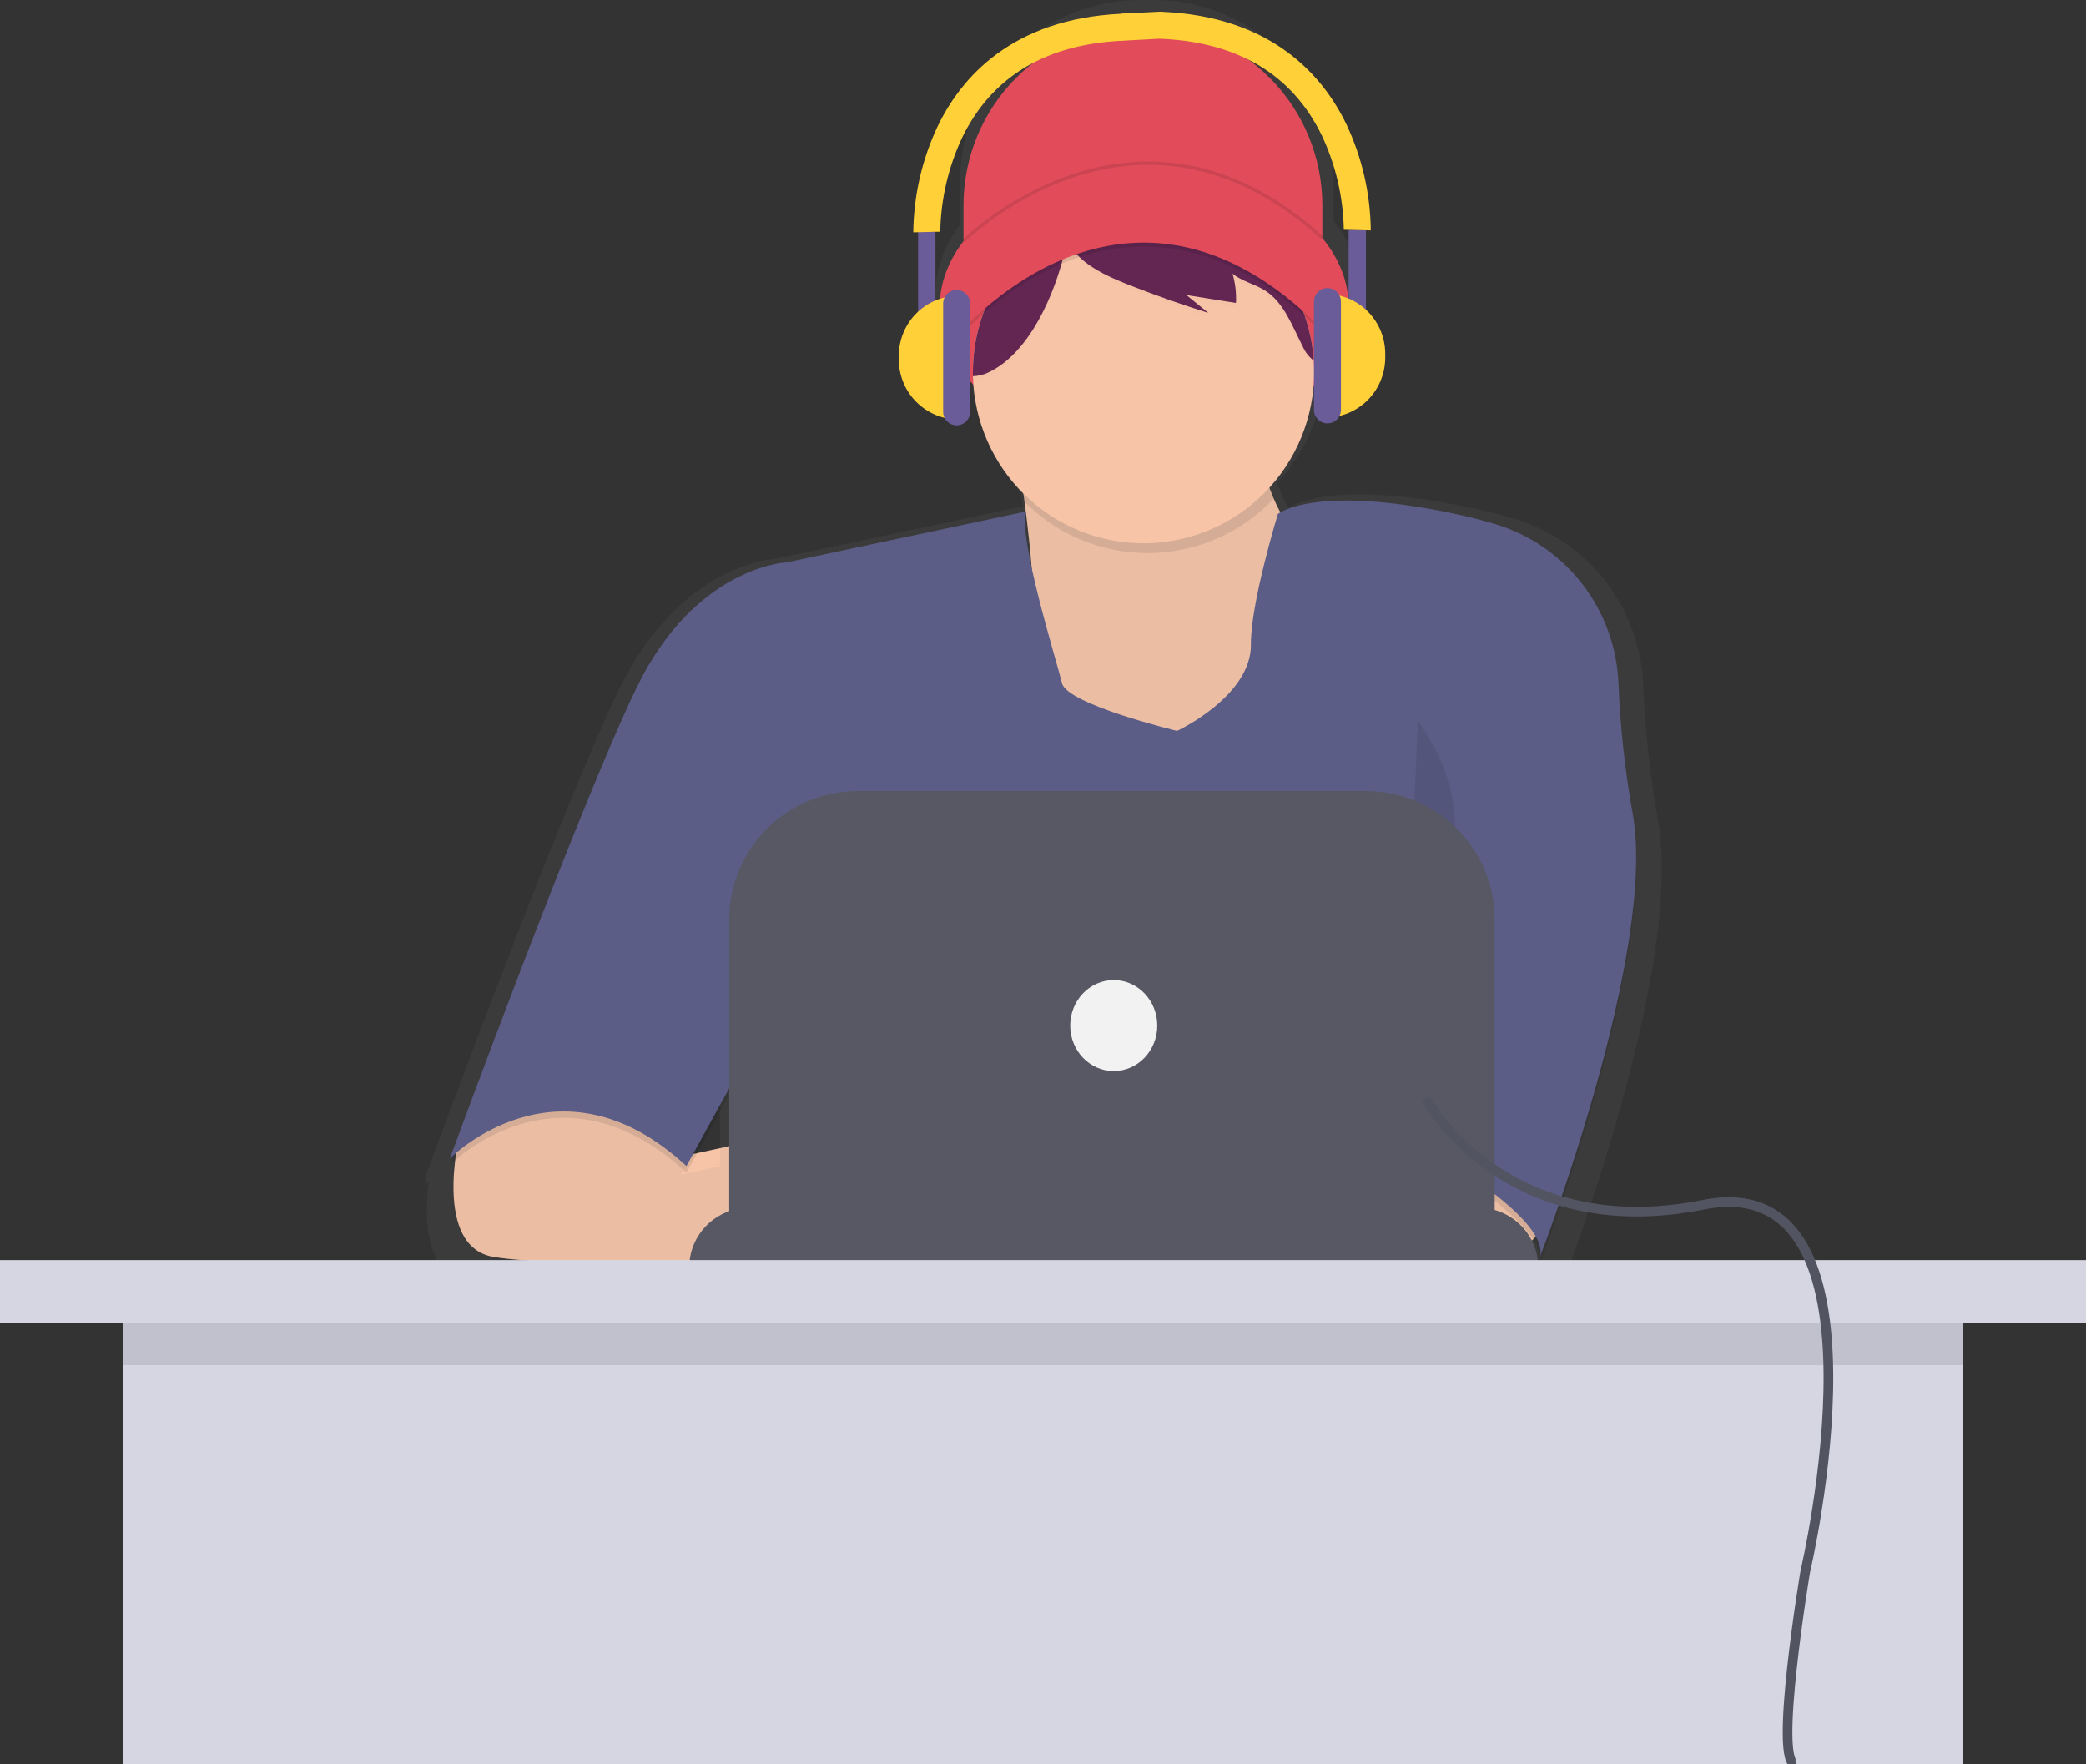 <svg width="648" height="548" viewBox="0 0 648 548" fill="none" xmlns="http://www.w3.org/2000/svg">
<rect x="0" y="0" width="648" height="548" fill="#333333" stroke="none"/>
<g id="undraw_Firmware_jw6u 1" clip-path="url(#clip0)">
<path id="Vector" d="M315.39 137.643C315.39 137.643 328.613 207.27 315.39 226.046C302.167 244.822 355.836 252.254 355.836 252.254L411.45 231.913L419.228 181.845C419.228 181.845 385.393 162.678 392.393 123.952L315.39 137.643Z" fill="#F7C4A7"/>
<path id="Vector_2" d="M479.825 372.634C479.825 372.634 483.409 387.608 463.894 390.295C452.369 391.93 440.648 391.795 429.167 389.897L424.863 352.286H470.266L479.825 372.634Z" fill="#F7C4A7"/>
<path id="Vector_3" d="M142.718 352.644C142.718 352.644 134.313 387.297 153.346 390.45C172.379 393.603 242.296 393.603 242.296 393.603V352.612L210.645 359.471L180.924 330.54L142.718 352.644Z" fill="#F7C4A7"/>
<path id="Vector_4" opacity="0.1" d="M318.802 159.973L244.34 175.868C244.34 175.868 215.955 177.046 197.679 215.116C179.404 253.186 139.743 361.903 139.743 361.903C139.743 361.903 173.571 327.365 213.233 364.258L239.674 315.983L233.841 392.516H438.758V356.408C438.758 356.408 481.53 379.564 478.419 392.516C478.419 392.516 515.02 297.328 507.148 254.068C504.766 240.695 503.305 227.171 502.775 213.594V213.594C502.308 202.413 498.424 191.651 491.656 182.786C484.888 173.921 475.568 167.387 464.975 164.081C461.118 162.883 456.863 161.763 452.173 160.758C408.234 151.338 396.958 160.758 396.958 160.758C396.958 160.758 388.447 188.711 388.598 201.379C388.792 217.667 365.657 228.46 365.657 228.46C365.657 228.46 331.439 220.218 329.884 213.546C328.328 206.874 316.08 167.822 318.802 159.973Z" fill="black"/>
<path id="Vector_5" d="M318.802 158.87L244.34 174.692C244.34 174.692 215.954 175.864 197.679 213.759C179.404 251.654 139.743 359.869 139.743 359.869C139.743 359.869 173.571 325.49 213.233 362.213L239.674 314.161L233.841 390.341H438.758V354.4C438.758 354.4 481.53 377.449 478.419 390.341C478.419 390.341 515.02 295.592 507.148 252.531C504.766 239.22 503.305 225.759 502.775 212.244V212.244C502.308 201.114 498.424 190.402 491.656 181.578C484.888 172.753 475.568 166.25 464.975 162.959C461.118 161.767 456.863 160.652 452.173 159.651C408.234 150.275 396.958 159.651 396.958 159.651C396.958 159.651 388.447 187.476 388.598 200.086C388.792 216.298 365.657 227.042 365.657 227.042C365.657 227.042 331.439 218.838 329.884 212.196C328.328 205.555 316.08 166.683 318.802 158.87Z" fill="#575988"/>
<path id="Vector_6" opacity="0.1" d="M395.562 154.979C392.395 146.072 391.685 136.486 393.507 127.214L315.548 140.901C315.548 140.901 316.673 146.752 317.945 155.519C322.983 160.711 329.032 164.831 335.723 167.629C342.415 170.426 349.61 171.843 356.87 171.792C364.13 171.742 371.304 170.225 377.956 167.335C384.607 164.445 390.597 160.241 395.562 154.979V154.979Z" fill="black"/>
<path id="Vector_7" opacity="0.1" d="M252.01 252.254C252.01 252.254 240.353 283.418 256.673 311.465C272.993 339.512 242.296 351.198 242.296 351.198" fill="black"/>
<path id="Vector_8" opacity="0.1" d="M440.447 223.984C440.447 223.984 460.629 249.739 447.433 272.763C434.238 295.786 435.014 351.198 435.014 351.198" fill="black"/>
<path id="Vector_9" d="M232.902 375.119H459.049C464.03 375.119 468.807 377.066 472.329 380.533C475.851 383.999 477.83 388.701 477.83 393.603V393.603H214.122C214.122 388.701 216.1 383.999 219.622 380.533C223.144 377.066 227.921 375.119 232.902 375.119H232.902Z" fill="#535461"/>
<path id="Vector_10" d="M266.389 245.73H424.435C435.01 245.73 445.151 249.943 452.628 257.441C460.105 264.939 464.306 275.109 464.306 285.713V379.468H226.518V285.713C226.518 275.109 230.719 264.939 238.196 257.441C245.673 249.943 255.815 245.73 266.389 245.73V245.73Z" fill="#535461"/>
<path id="Vector_11" d="M345.976 332.714C353.444 332.714 359.499 326.386 359.499 318.579C359.499 310.773 353.444 304.444 345.976 304.444C338.507 304.444 332.452 310.773 332.452 318.579C332.452 326.386 338.507 332.714 345.976 332.714Z" fill="white"/>
<g id="headlaptopguy">
<path id="Vector_12" d="M515.032 254.654C512.548 240.788 511.024 226.765 510.471 212.688V212.688C509.984 201.093 505.933 189.934 498.873 180.742C491.814 171.55 482.093 164.775 471.044 161.347C467.02 160.105 462.583 158.944 457.69 157.901C414.767 148.754 401.728 156.74 400.247 157.79C398.997 155.497 397.911 153.117 396.998 150.669C396.925 150.42 396.857 150.167 396.787 149.915C405.281 140.825 410.457 129.115 411.469 116.695C418.628 109.41 422.811 100.622 422.811 91.159C422.811 83.021 419.714 75.383 414.294 68.77V55.928C414.294 48.583 412.852 41.311 410.051 34.525C407.25 27.74 403.145 21.574 397.969 16.381C392.793 11.188 386.649 7.068 379.886 4.257C373.124 1.447 365.876 1.34257e-06 358.557 0H354.037C346.717 -1.34256e-06 339.469 1.447 332.707 4.257C325.945 7.068 319.8 11.188 314.625 16.381C309.449 21.574 305.343 27.74 302.542 34.525C299.741 41.311 298.3 48.583 298.3 55.928V69.79C293.415 75.844 290.701 83.371 290.594 91.159C290.594 100.423 294.606 109.039 301.492 116.233C302.433 129.109 307.846 141.245 316.789 150.528C317.09 152.627 317.4 154.888 317.705 157.273L240.911 173.569C240.911 173.569 211.304 174.79 192.242 214.265C176.104 247.684 143.982 333.599 134.504 359.176H134.504L134.504 359.177C132.786 363.812 131.811 366.469 131.811 366.469C131.811 366.469 132.126 366.15 132.729 365.605C132.132 367.222 131.811 368.097 131.811 368.097C131.811 368.097 132.277 367.624 133.163 366.847C131.818 377.551 131.626 395.923 145.601 398.212C157.315 400.131 187.488 400.919 210.29 401.242V401.264H211.871C226.981 401.468 238.477 401.468 238.477 401.468V401.264H483.647V398.743C483.65 396.453 483.19 394.186 482.296 392.079C482.414 391.943 482.528 391.806 482.638 391.668C483.95 393.406 484.823 395.437 485.182 397.587C485.155 397.797 485.116 398.006 485.067 398.212C485.067 398.212 485.117 398.081 485.211 397.835C485.27 398.507 485.221 399.184 485.067 399.84C485.067 399.84 516.522 318.514 516.186 269.956C516.277 264.83 515.891 259.708 515.032 254.654ZM318.963 168.254C318.558 165.934 318.298 163.592 318.185 161.24L318.187 161.175C318.457 163.458 318.719 165.827 318.963 168.254ZM223.674 342.934V362.316L211.565 364.911L223.674 342.934Z" fill="url(#paint0_linear)"/>
<path id="Vector_13" d="M355.038 7.822H355.038C369.821 7.822 383.998 13.714 394.45 24.203C404.903 34.691 410.775 48.917 410.775 63.75V87.607H299.301V63.75C299.301 48.917 305.173 34.691 315.626 24.203C326.079 13.714 340.256 7.822 355.038 7.822V7.822Z" fill="#E14B5A"/>
<path id="Vector_14" d="M355.428 139.233C390.516 139.233 418.961 119.621 418.961 95.429C418.961 71.237 390.516 51.626 355.428 51.626C320.34 51.626 291.895 71.237 291.895 95.429C291.895 119.621 320.34 139.233 355.428 139.233Z" fill="#E14B5A"/>
<path id="Vector_15" d="M408.242 115.571C408.242 129.566 402.745 142.998 392.943 152.953C383.14 162.909 369.823 168.588 355.876 168.758C341.93 168.927 328.479 163.575 318.438 153.861C308.398 144.146 302.578 130.853 302.24 116.862C302.228 116.431 302.224 116.001 302.224 115.571C302.223 105.612 305.007 95.852 310.26 87.402C315.514 78.952 323.025 72.152 331.94 67.774C333.531 66.996 335.164 66.295 336.84 65.67C345.565 62.452 354.977 61.576 364.143 63.128C364.149 63.132 364.156 63.133 364.163 63.132C375.904 65.138 386.629 71.057 394.606 79.932C402.583 88.808 407.345 100.122 408.125 112.047C408.203 113.213 408.242 114.387 408.242 115.571Z" fill="#F7C4A7"/>
<g id="Group" opacity="0.1">
<path id="Vector_16" opacity="0.1" d="M336.766 66.918C336.79 66.901 336.814 66.886 336.84 66.871C335.164 67.493 333.531 68.195 331.94 68.975C323.025 73.353 315.514 80.153 310.26 88.603C305.007 97.053 302.223 106.813 302.224 116.772C302.224 117.202 302.228 117.633 302.24 118.063C303.887 118.019 305.507 117.629 306.995 116.917C319.92 110.867 327.672 92.348 330.717 79.434C331.808 74.811 332.852 69.601 336.766 66.918Z" fill="black"/>
<path id="Vector_17" opacity="0.1" d="M377.341 68.412C373.146 66.478 368.715 65.106 364.163 64.333C367.897 65.195 371.232 67.296 373.626 70.297C374.8 71.9 375.773 73.64 376.523 75.48C369.469 72.385 361.828 70.865 354.13 71.025C346.433 71.185 338.861 73.021 331.94 76.406C335.269 83.724 345.586 87.717 352.474 90.388C360.016 93.31 367.646 95.981 375.365 98.402C373.092 96.548 370.82 94.697 368.548 92.849C373.677 93.666 378.808 94.485 383.94 95.305C384.106 92.23 383.743 89.15 382.865 86.2C385.795 88.585 389.724 89.384 392.924 91.409C398.923 95.203 401.417 102.524 404.687 108.837C405.444 110.574 406.627 112.092 408.125 113.248C407.493 103.686 404.299 94.472 398.881 86.581C393.462 78.689 386.02 72.412 377.341 68.412Z" fill="black"/>
</g>
<path id="Vector_18" d="M336.766 65.717C336.79 65.7 336.814 65.684 336.84 65.67C335.164 66.292 333.531 66.993 331.94 67.774C323.025 72.152 315.514 78.952 310.26 87.402C305.007 95.852 302.223 105.612 302.224 115.571C302.224 116.001 302.228 116.431 302.24 116.862C303.887 116.818 305.507 116.427 306.995 115.716C319.92 109.665 327.672 91.147 330.717 78.232C331.808 73.609 332.853 68.4 336.766 65.717Z" fill="#632652"/>
<path id="Vector_19" d="M377.341 67.211C373.146 65.277 368.715 63.905 364.163 63.132C367.897 63.993 371.232 66.095 373.626 69.096C374.799 70.698 375.772 72.439 376.523 74.278C369.469 71.183 361.828 69.663 354.13 69.823C346.433 69.984 338.861 71.82 331.94 75.205C335.269 82.523 345.586 86.516 352.474 89.187C360.016 92.109 367.646 94.78 375.365 97.201C373.092 95.347 370.82 93.496 368.548 91.647C373.677 92.465 378.808 93.283 383.94 94.103C384.106 91.029 383.743 87.949 382.865 84.999C385.795 87.383 389.724 88.183 392.924 90.208C398.922 94.002 401.417 101.323 404.687 107.636C405.444 109.373 406.627 110.891 408.125 112.047C407.493 102.485 404.299 93.271 398.881 85.379C393.462 77.487 386.02 71.21 377.341 67.211V67.211Z" fill="#632652"/>
<path id="Vector_20" opacity="0.1" d="M296.183 106.799C296.183 106.799 350.751 38.747 413.894 106.799L408.437 91.546C408.437 91.546 378.814 48.134 357.767 57.52C336.719 66.907 316.061 73.555 316.061 73.555L296.183 106.799Z" fill="black"/>
<path id="Vector_21" d="M296.183 105.598C296.183 105.598 350.751 37.546 413.894 105.598L408.437 90.345C408.437 90.345 378.814 46.932 357.767 56.319C336.719 65.705 316.061 72.354 316.061 72.354L296.183 105.598Z" fill="#E14B5A"/>
<path id="Vector_22" opacity="0.1" d="M299.301 74.891C299.301 74.891 352.933 21.105 410.775 73.911" stroke="black" stroke-miterlimit="10"/>
<path id="Vector_23" d="M424.328 71.466H418.942V102.094H424.328V71.466Z" fill="#6A5C99"/>
<path id="Vector_24" d="M411.76 91.284C416.68 91.284 421.4 93.245 424.879 96.736C428.359 100.228 430.313 104.963 430.313 109.901V111.102C430.313 116.039 428.359 120.775 424.879 124.266C421.4 127.757 416.68 129.719 411.76 129.719V91.284Z" fill="#FFD037"/>
<path id="Vector_25" d="M412.358 89.482H412.358C410.044 89.482 408.169 91.364 408.169 93.686V127.317C408.169 129.638 410.044 131.521 412.358 131.521H412.358C414.672 131.521 416.548 129.638 416.548 127.317V93.686C416.548 91.364 414.672 89.482 412.358 89.482Z" fill="#6A5C99"/>
<path id="Vector_26" d="M285.199 102.694H290.585V72.066H285.199V102.694Z" fill="#6A5C99"/>
<path id="Vector_27" d="M297.767 130.319C292.846 130.319 288.127 128.358 284.648 124.867C281.168 121.375 279.214 116.64 279.214 111.702V110.501C279.214 105.564 281.168 100.828 284.648 97.337C288.127 93.846 292.846 91.884 297.767 91.884V130.319Z" fill="#FFD037"/>
<path id="Vector_28" d="M297.169 132.121H297.169C299.482 132.121 301.358 130.239 301.358 127.917V94.286C301.358 91.965 299.482 90.083 297.169 90.083H297.169C294.855 90.083 292.979 91.965 292.979 94.286V127.917C292.979 130.239 294.855 132.121 297.169 132.121Z" fill="#6A5C99"/>
<path id="Vector_29" d="M418.304 38.728C411.01 23.511 395.126 5.114 360.884 3.645L360.887 3.603L360.476 3.623L360.449 3.622L360.449 3.624L348.318 4.204L348.32 4.264C314.304 5.835 298.494 24.16 291.223 39.329C286.389 49.604 283.824 60.807 283.703 72.169L287.892 72.066L292.08 71.97C292.263 61.842 294.588 51.869 298.901 42.711C308.136 23.68 325.126 13.557 349.399 12.623L349.399 12.616L360.128 12.02L360.128 12.023C384.401 12.957 401.391 23.079 410.626 42.11C414.939 51.268 417.263 61.242 417.447 71.369L421.635 71.466L425.823 71.569C425.703 60.206 423.138 49.004 418.304 38.728V38.728Z" fill="#FFD037"/>
</g>
<path id="Vector_30" d="M609.683 393.603H38.316V548H609.683V393.603Z" fill="#D6D6E3"/>
<path id="Vector_31" opacity="0.1" d="M609.683 404.476H38.316V424.048H609.683V404.476Z" fill="black"/>
<path id="Vector_32" d="M648 391.429H0V411H648V391.429Z" fill="#D6D6E3"/>
<path id="Vector_33" d="M442.894 341.413C442.894 341.413 467.501 386.56 529.018 374.247C590.536 361.934 560.803 488.14 560.803 488.14C560.803 488.14 550.737 548.345 557.82 547.999" stroke="#535461" stroke-width="3" stroke-miterlimit="10"/>
</g>
<defs>
<linearGradient id="paint0_linear" x1="136844" y1="277683" x2="136844" y2="120030" gradientUnits="userSpaceOnUse">
<stop stop-color="#808080" stop-opacity="0.25"/>
<stop offset="0.535" stop-color="#808080" stop-opacity="0.12"/>
<stop offset="1" stop-color="#808080" stop-opacity="0.1"/>
</linearGradient>
<clipPath id="clip0">
<rect width="648" height="548" fill="white"/>
</clipPath>
</defs>
</svg>
